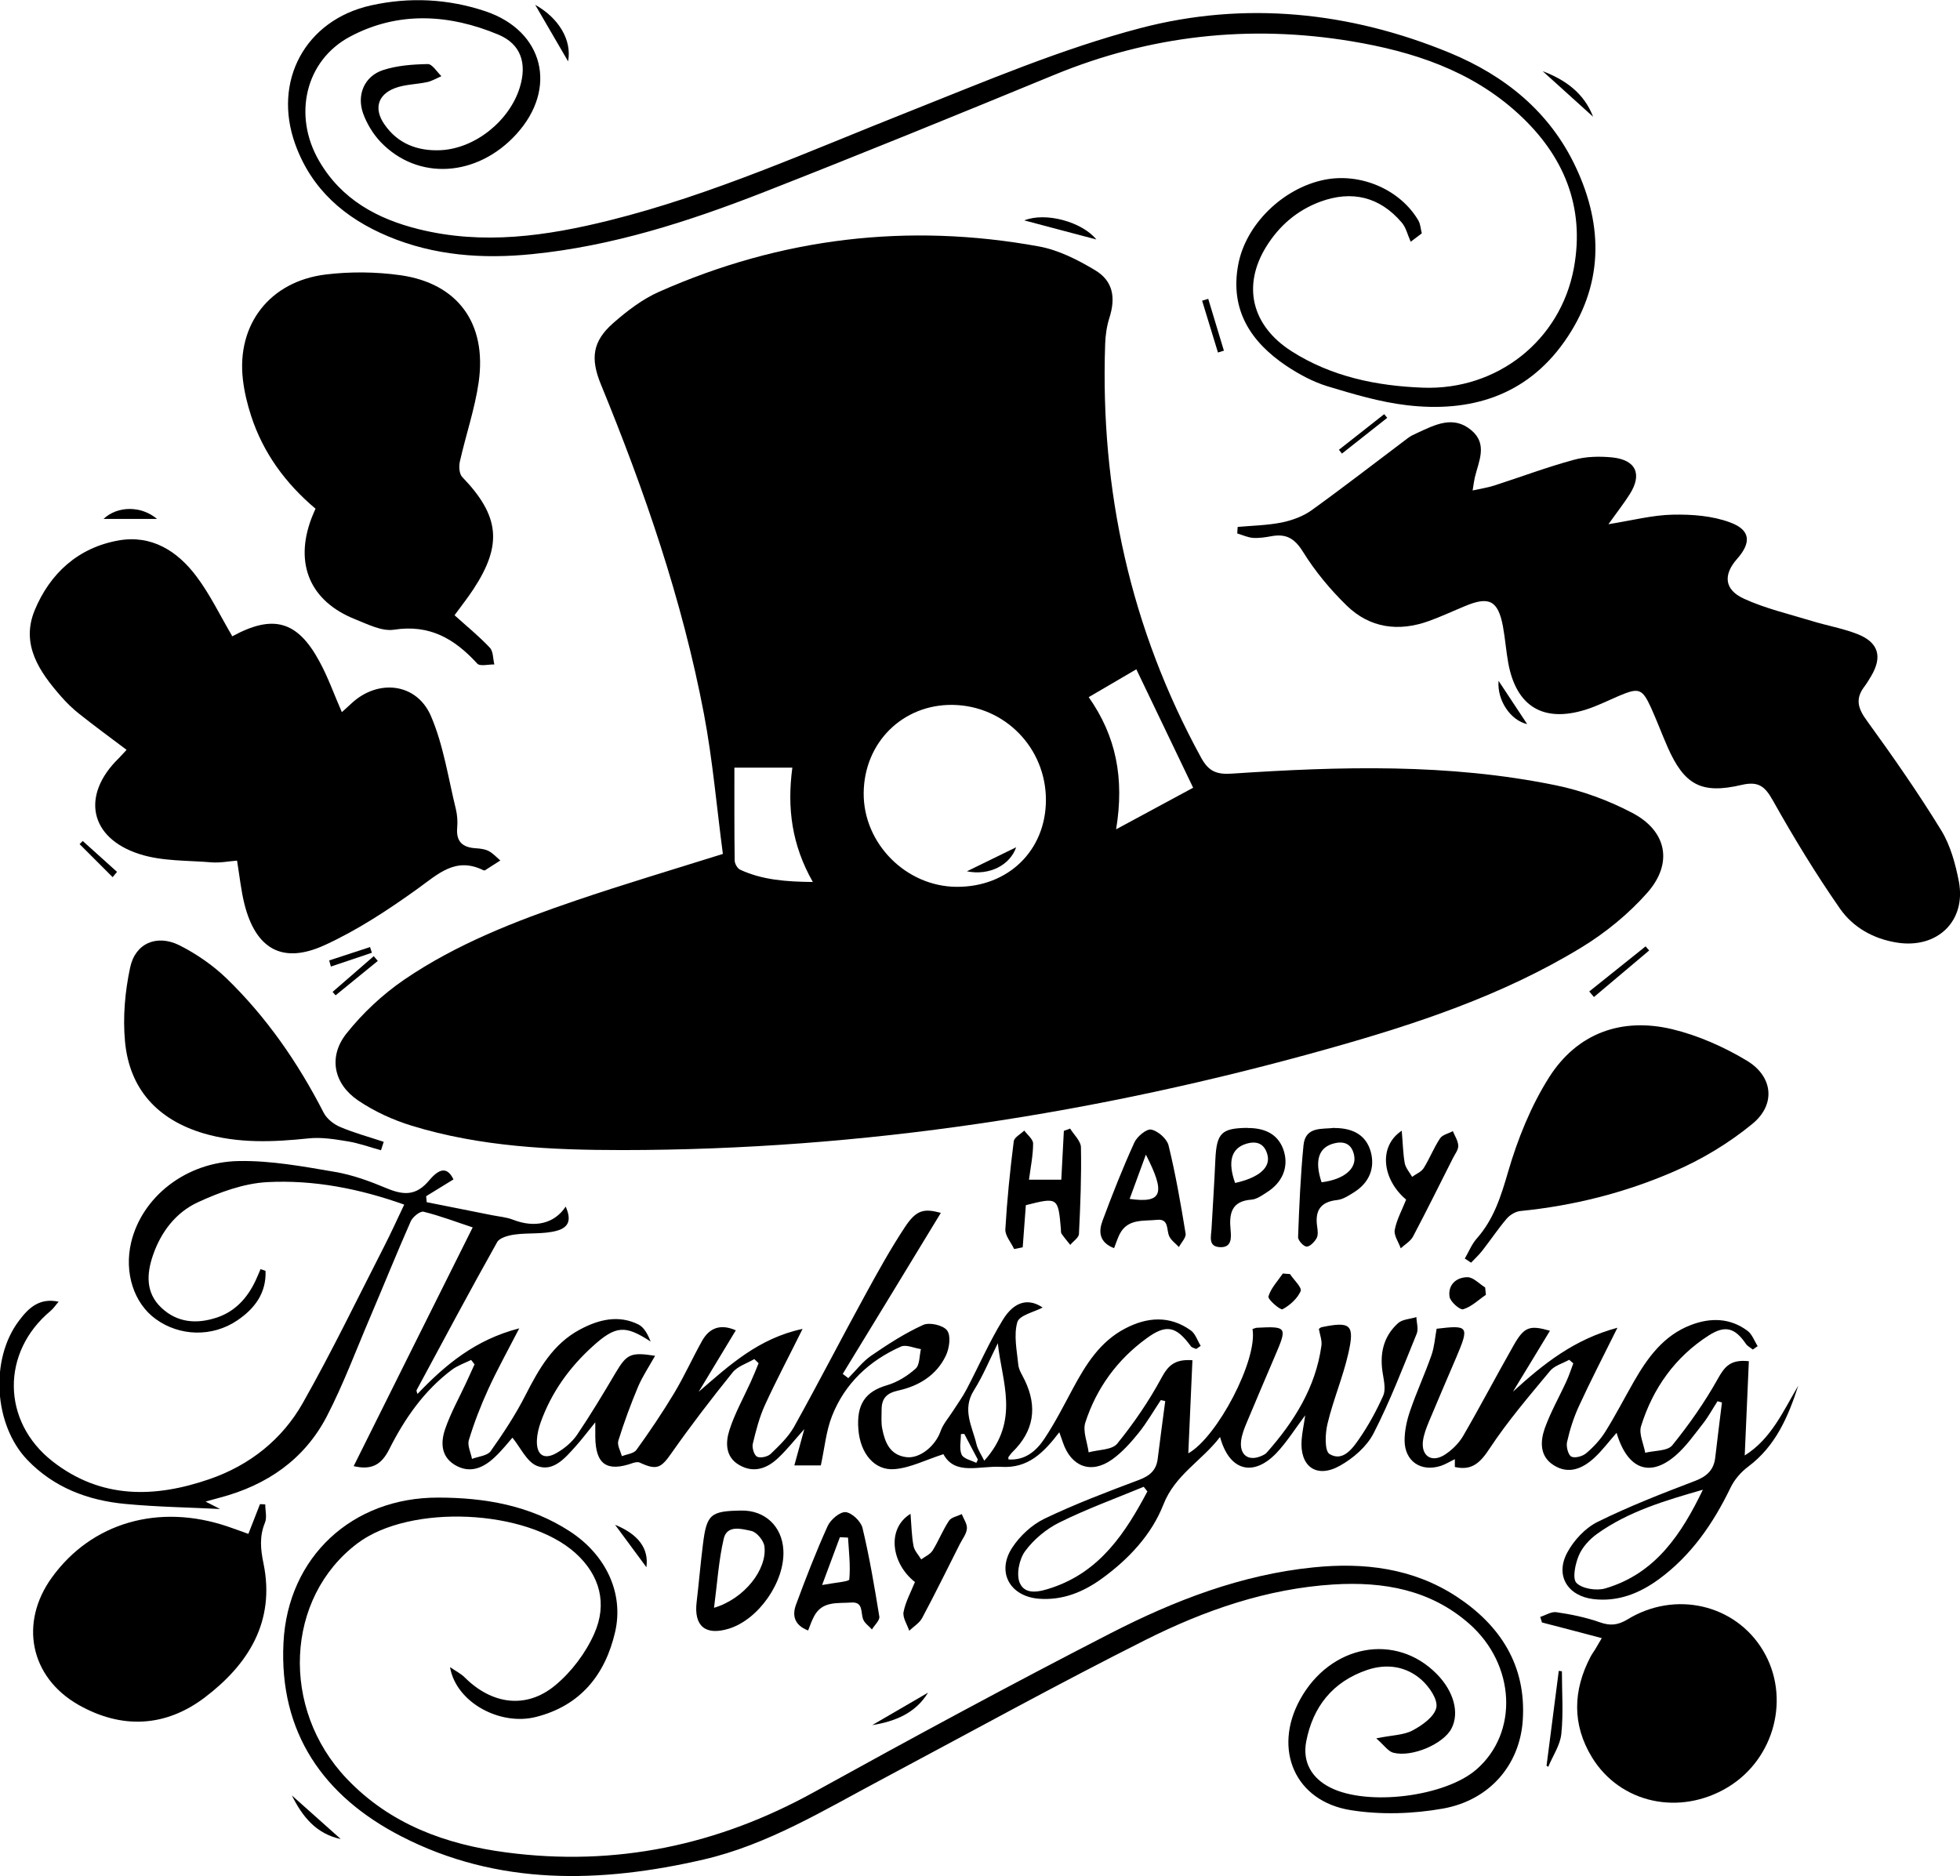<?xml version="1.0" encoding="UTF-8"?>
<svg id="_图层_2" data-name="图层 2" xmlns="http://www.w3.org/2000/svg" viewBox="0 0 137.66 131.77">
  <g id="_图层_2-2" data-name=" 图层 2">
    <g>
      <path d="M50.77,59.97c-.43-3.23-.71-6.56-1.33-9.83-1.52-7.99-4.16-15.64-7.24-23.15-.74-1.81-.59-3.01,.86-4.29,.98-.86,2.06-1.69,3.24-2.21,8.55-3.79,17.47-4.86,26.67-3.18,1.37,.25,2.71,.93,3.93,1.66,1.28,.76,1.47,1.93,1.02,3.35-.19,.59-.28,1.24-.3,1.86-.35,10.27,1.78,19.97,6.73,29.02,.52,.96,1.07,1.21,2.15,1.14,7.62-.51,15.24-.73,22.78,.82,1.85,.38,3.7,1.06,5.37,1.94,2.42,1.27,2.87,3.53,1.06,5.59-1.32,1.5-2.95,2.83-4.66,3.87-5.5,3.35-11.57,5.36-17.72,7.09-16.22,4.56-32.73,7.12-49.6,7.13-4.99,0-9.99-.23-14.81-1.71-1.31-.4-2.62-1-3.76-1.77-1.72-1.16-2.12-3.06-.84-4.69,1.14-1.44,2.55-2.76,4.07-3.8,3.68-2.51,7.83-4.12,12.03-5.55,3.32-1.13,6.68-2.13,10.38-3.29Zm22.69-3.78c0-3.67-2.9-6.63-6.56-6.68-3.5-.04-6.21,2.64-6.24,6.19-.03,3.54,2.97,6.57,6.53,6.59,3.62,.02,6.26-2.55,6.27-6.09Zm3-7.23c1.93,2.74,2.52,5.7,1.93,9.29,2.03-1.1,3.77-2.04,5.41-2.92-1.42-2.96-2.7-5.63-3.99-8.32-1.08,.63-2.14,1.25-3.35,1.96Zm-24.88,4.96c0,2.16-.01,4.34,.02,6.52,0,.22,.19,.56,.39,.65,1.56,.72,3.22,.84,5.1,.86-1.48-2.6-1.82-5.2-1.44-8.03h-4.06Z"/>
      <path d="M112.97,36.82c1.68-.27,3.09-.64,4.5-.67,1.36-.03,2.81,.08,4.06,.55,1.43,.53,1.48,1.42,.47,2.56-.98,1.11-.9,2.16,.48,2.79,1.5,.69,3.15,1.07,4.75,1.56,1.07,.33,2.18,.52,3.21,.92,1.49,.58,1.79,1.58,.99,2.94-.16,.28-.33,.55-.52,.8-.62,.85-.4,1.52,.21,2.35,1.82,2.51,3.6,5.06,5.22,7.7,.65,1.06,1,2.36,1.24,3.59,.53,2.78-1.51,4.74-4.33,4.3-1.67-.26-3.1-1.07-4.02-2.39-1.7-2.44-3.25-4.99-4.71-7.59-.56-1-1.01-1.37-2.19-1.1-2.84,.67-4.03,0-5.2-2.64-.4-.91-.75-1.85-1.16-2.76-.63-1.38-.86-1.45-2.29-.84-.77,.33-1.52,.71-2.32,.96-2.96,.92-4.85-.22-5.42-3.24-.16-.86-.22-1.74-.38-2.61-.34-1.82-.97-2.14-2.66-1.43-.85,.35-1.68,.74-2.54,1.05-2.13,.77-4.15,.5-5.78-1.09-1.16-1.13-2.22-2.41-3.07-3.78-.59-.95-1.19-1.27-2.2-1.09-.43,.08-.88,.15-1.31,.12-.37-.03-.73-.2-1.1-.31,0-.15,.02-.31,.03-.46,1.03-.09,2.08-.11,3.09-.31,.73-.15,1.5-.43,2.1-.86,2.29-1.65,4.53-3.39,6.79-5.09,.19-.14,.41-.24,.63-.34,1.24-.57,2.53-1.26,3.8-.19,1.17,.98,.51,2.19,.24,3.33-.05,.23-.08,.46-.15,.9,.58-.13,1.07-.2,1.53-.35,1.86-.6,3.69-1.29,5.57-1.8,.86-.24,1.82-.26,2.72-.17,1.67,.18,2.1,1.19,1.21,2.59-.4,.63-.87,1.23-1.47,2.07Z"/>
      <path d="M8.88,52.66c-1.13-.85-2.22-1.65-3.28-2.49-.47-.37-.91-.79-1.3-1.24-1.53-1.74-2.85-3.65-1.87-6.05,1.07-2.6,3.06-4.42,5.9-4.92,2.32-.41,4.14,.75,5.47,2.53,.95,1.26,1.64,2.71,2.51,4.19-.12-.02-.03,.03,.03,0,2.84-1.54,4.55-1.08,6.09,1.77,.61,1.11,1.03,2.32,1.58,3.57,.23-.21,.45-.4,.66-.6,1.86-1.75,4.59-1.47,5.6,.88,.88,2.05,1.21,4.34,1.75,6.54,.1,.42,.13,.88,.09,1.31-.08,.97,.38,1.37,1.29,1.43,.32,.02,.66,.06,.93,.2,.3,.16,.54,.43,.81,.66-.36,.23-.72,.46-1.08,.69-.03,.02-.08,0-.12-.01-1.95-.96-3.18,.28-4.63,1.32-2.06,1.48-4.22,2.9-6.52,3.95-2.95,1.35-4.82,.27-5.62-2.88-.24-.96-.34-1.96-.52-3.06-.56,.04-1.19,.17-1.79,.12-1.7-.14-3.48-.07-5.06-.58-3.53-1.13-4.11-4.14-1.47-6.72,.19-.19,.37-.4,.55-.59Z"/>
      <path d="M18.65,89.27c.06,1.54-.75,2.64-1.98,3.47-1.75,1.19-4.05,1.13-5.73-.09-1.54-1.11-2.23-3.26-1.73-5.38,.75-3.17,3.82-5.66,7.57-5.72,2.24-.04,4.51,.38,6.73,.76,1.25,.21,2.47,.66,3.64,1.15,1.18,.49,2.07,.56,3-.56,.81-.96,1.31-.85,1.7-.06-.64,.39-1.28,.79-1.92,1.18,.01,.14,.03,.28,.04,.42,1.52,.3,3.05,.61,4.57,.91,.5,.1,1.02,.14,1.49,.32,1.53,.6,2.91,.28,3.7-.92,.39,.88,.28,1.45-.64,1.7-.93,.25-1.96,.13-2.93,.26-.44,.06-1.06,.22-1.24,.53-1.93,3.44-3.79,6.93-5.66,10.4-.03,.05,.03,.14,.06,.27,1.95-2.04,4.05-3.81,7.15-4.61-.83,1.61-1.56,2.92-2.18,4.28-.53,1.16-.99,2.35-1.36,3.57-.12,.38,.14,.88,.22,1.32,.45-.17,1.08-.22,1.31-.54,.89-1.26,1.75-2.56,2.45-3.94,.94-1.84,1.93-3.6,3.83-4.61,1.31-.7,2.71-1.05,4.12-.34,.4,.21,.65,.72,.84,1.19-1.79-1.17-2.45-1.14-4.09,.35-1.62,1.47-2.87,3.21-3.62,5.28-.15,.41-.26,.85-.28,1.28-.05,1.06,.5,1.44,1.41,.9,.54-.31,1.06-.75,1.41-1.26,.96-1.42,1.84-2.89,2.71-4.36,.78-1.31,1.05-1.46,2.77-1.19-.42,.75-.87,1.42-1.19,2.16-.52,1.24-.99,2.51-1.39,3.8-.1,.31,.15,.73,.25,1.09,.35-.14,.83-.18,1.02-.44,.93-1.29,1.82-2.61,2.64-3.97,.72-1.2,1.29-2.47,1.97-3.69,.53-.94,1.32-1.2,2.37-.74-.88,1.46-1.75,2.89-2.61,4.32,2.16-1.87,4.21-3.76,7.3-4.42-.96,1.94-1.86,3.63-2.65,5.36-.39,.86-.63,1.8-.85,2.72-.06,.28,.1,.8,.31,.9,.24,.11,.75,0,.96-.21,.6-.58,1.23-1.18,1.63-1.89,1.71-3.07,3.31-6.19,5-9.27,.88-1.61,1.77-3.22,2.78-4.75,.81-1.23,1.34-1.33,2.53-1.01-2.27,3.74-4.58,7.53-6.89,11.31,.13,.1,.26,.2,.39,.3,.53-.53,1-1.16,1.61-1.58,1.17-.8,2.37-1.58,3.65-2.16,.44-.2,1.41,.02,1.68,.39,.28,.37,.16,1.24-.08,1.75-.65,1.39-1.9,2.15-3.35,2.47-.83,.18-1.17,.56-1.17,1.35,0,.44-.04,.89,.04,1.31,.19,.98,.54,1.88,1.71,2.02,.96,.11,2.04-.81,2.39-1.82,.18-.52,.59-.97,.89-1.45,.32-.5,.67-.98,.94-1.5,.85-1.62,1.59-3.32,2.54-4.87,.83-1.36,1.85-1.52,2.8-.87-.58,.31-1.64,.54-1.78,1.03-.26,.92-.03,1.99,.07,2.99,.04,.38,.29,.74,.46,1.1,.9,1.88,.63,3.56-.86,5.02-.11,.11-.2,.24-.29,.36-.02,.03,0,.08,0,.17,1.18,.08,1.97-.61,2.54-1.48,.75-1.13,1.36-2.34,2-3.53,.9-1.67,1.89-3.26,3.64-4.18,1.56-.82,3.14-.94,4.63,.13,.32,.23,.46,.71,.69,1.08l-.31,.22c-.13-.06-.31-.09-.38-.19-1.03-1.41-1.72-1.58-3.12-.55-2.06,1.5-3.51,3.5-4.29,5.9-.2,.61,.14,1.39,.23,2.1,.68-.19,1.63-.16,2-.6,1.17-1.44,2.23-2.99,3.11-4.62,.46-.85,.91-1.34,2.18-1.25-.1,2.19-.19,4.39-.29,6.54,2.03-1.13,4.88-6.56,4.51-8.73,.1-.03,.2-.08,.3-.09,2.11-.11,2.15-.05,1.3,1.93-.67,1.58-1.35,3.15-2.01,4.74-.17,.4-.33,.82-.39,1.25-.13,1.04,.54,1.5,1.48,1.06,.11-.05,.22-.11,.3-.19,1.93-2.18,3.45-4.58,3.86-7.53,.05-.37-.11-.78-.18-1.18,.06-.04,.12-.1,.19-.12,2.04-.42,2.34-.19,1.88,1.84-.38,1.67-1.06,3.26-1.46,4.93-.17,.69-.22,1.92,.14,2.14,.93,.56,1.61-.38,2.09-1.08,.65-.94,1.21-1.97,1.68-3.02,.18-.41,.06-1-.02-1.49-.25-1.39,0-2.65,1.07-3.61,.3-.27,.85-.28,1.28-.42,.01,.39,.16,.84,.02,1.17-.96,2.36-1.87,4.74-3.03,7-.48,.93-1.43,1.75-2.36,2.27-1.66,.93-2.84,.04-2.69-1.83,.04-.53,.16-1.06,.25-1.71-.72,.96-1.29,1.88-2.02,2.65-1.64,1.71-3.32,1.25-3.96-1.13-1.28,1.68-3.16,2.65-3.98,4.75-.83,2.12-2.44,3.83-4.31,5.19-1.32,.96-2.79,1.56-4.47,1.42-2.01-.18-2.95-1.88-1.84-3.58,.54-.83,1.38-1.61,2.27-2.04,2.15-1.03,4.39-1.88,6.63-2.72,.77-.29,1.22-.68,1.32-1.48,.17-1.35,.35-2.71,.53-4.06l-.31-.07c-.52,.78-.99,1.6-1.57,2.32-.55,.68-1.15,1.35-1.85,1.85-1.47,1.05-2.88,.52-3.46-1.2-.06-.18-.13-.36-.25-.71-1.09,1.42-2.18,2.55-4.08,2.43-1.54-.09-3.24,.63-4.06-.89-1.25,.4-2.32,.96-3.43,1.05-1.42,.12-2.41-1.12-2.54-2.77-.15-1.8,.5-2.68,2-3.12,.73-.21,1.45-.66,2.02-1.17,.29-.26,.26-.9,.37-1.37-.47-.07-1.04-.34-1.4-.18-2.23,.99-3.94,2.59-4.84,4.87-.42,1.06-.52,2.24-.79,3.48h-1.86c.22-.81,.44-1.59,.7-2.55-.7,.78-1.22,1.45-1.84,2.03-.78,.74-1.72,1.08-2.73,.49-.98-.56-.97-1.58-.69-2.45,.37-1.16,.98-2.25,1.49-3.37,.2-.44,.38-.88,.56-1.33-.1-.1-.2-.19-.3-.29-.51,.3-1.17,.5-1.52,.93-1.49,1.85-2.94,3.74-4.31,5.69-.72,1.03-1.02,1.21-2.22,.65-.13-.06-.33-.02-.48,.03-1.83,.65-2.62,.1-2.64-1.84,0-.26,0-.52,0-1.02-.56,.69-.96,1.22-1.4,1.71-.73,.81-1.56,1.8-2.7,1.35-.72-.29-1.15-1.29-1.72-1.98-.28,.32-.72,.88-1.23,1.36-.81,.77-1.76,1.19-2.82,.55-1-.61-.99-1.63-.66-2.56,.39-1.12,.98-2.17,1.48-3.25,.19-.42,.38-.83,.57-1.25-.08-.1-.16-.21-.24-.31-.45,.22-.94,.39-1.34,.68-1.96,1.47-3.33,3.44-4.41,5.59-.54,1.07-1.21,1.49-2.5,1.19,2.78-5.59,5.55-11.14,8.36-16.77-1.13-.37-2.27-.81-3.45-1.1-.24-.06-.76,.36-.9,.67-.98,2.22-1.89,4.48-2.84,6.71-1,2.34-1.89,4.74-3.06,7-1.58,3.03-4.21,4.83-7.5,5.7-.31,.08-.61,.17-1.01,.28,.49,.25,.89,.45,1.02,.52-2.09-.11-4.41-.14-6.7-.36-2.6-.25-4.98-1.15-6.84-3.09-2.35-2.45-2.64-7.06-.59-9.77,.65-.87,1.42-1.64,2.79-1.34-.19,.21-.35,.46-.56,.64-3.49,2.9-3.46,7.77,.14,10.58,3.4,2.65,7.17,2.57,11.02,1.24,2.81-.97,5.1-2.78,6.55-5.35,2.04-3.6,3.84-7.34,5.73-11.03,.47-.92,.9-1.87,1.39-2.9-3.14-1.12-6.35-1.75-9.62-1.58-1.65,.09-3.34,.71-4.86,1.41-1.55,.71-2.61,2.09-3.17,3.74-.45,1.31-.51,2.63,.59,3.67,1.13,1.07,2.5,1.16,3.91,.69,1.28-.43,2.13-1.37,2.7-2.57,.13-.27,.24-.55,.36-.83,.11,.04,.21,.07,.32,.11Zm61.93,15.48c-.08-.11-.17-.21-.25-.32-1.98,.82-3.99,1.55-5.91,2.5-.93,.46-1.81,1.19-2.42,2.02-.42,.57-.64,1.66-.37,2.25,.4,.88,1.45,.59,2.25,.32,3.39-1.14,5.16-3.85,6.71-6.77Zm-10.49-10.42c-.56,1.11-1.03,2.28-1.69,3.33-.85,1.35-.11,2.54,.18,3.77,.1,.41,.36,.78,.55,1.17,2.55-2.83,1.22-5.57,.95-8.27Zm-2.37,6.39c-.08,0-.15,0-.23,.01,0,.49-.13,1.03,.05,1.44,.13,.29,.67,.4,1.03,.58,.04-.08,.07-.15,.11-.23-.32-.6-.64-1.2-.95-1.8Z"/>
      <path d="M31.91,43.2c.86,.78,1.73,1.48,2.49,2.29,.25,.26,.22,.78,.32,1.18-.41-.01-1.01,.15-1.2-.06-1.59-1.74-3.34-2.77-5.85-2.38-.86,.13-1.86-.39-2.74-.74-3.15-1.26-4.26-3.88-3.06-7.07,.08-.22,.18-.43,.29-.69-2.11-1.78-3.67-3.91-4.52-6.51-.27-.83-.48-1.69-.58-2.56-.45-3.86,1.88-6.9,5.82-7.38,1.72-.21,3.52-.19,5.24,.05,4.03,.57,6.09,3.38,5.5,7.51-.27,1.88-.9,3.71-1.32,5.57-.08,.35-.05,.88,.17,1.1,2.62,2.72,2.84,4.75,.77,7.89-.37,.56-.79,1.1-1.32,1.82Z"/>
      <path d="M99.06,16.93c-.2-.44-.31-.96-.62-1.31-1.54-1.8-3.49-2.27-5.72-1.45-1.63,.61-2.88,1.69-3.79,3.16-1.69,2.74-1.03,5.54,1.78,7.34,2.81,1.79,5.98,2.44,9.24,2.56,5.21,.19,9.65-3.32,10.59-8.4,.8-4.33-.73-7.95-3.92-10.86-3.3-3.02-7.38-4.35-11.69-5.07-7.18-1.19-14.14-.42-20.89,2.36-6.82,2.81-13.66,5.6-20.53,8.29-5.21,2.03-10.53,3.74-16.14,4.3-3.46,.35-6.87,.11-10.11-1.25-3.03-1.27-5.37-3.28-6.52-6.46-1.61-4.44,.7-8.73,5.31-9.76,2.7-.6,5.41-.47,8.04,.41,4.11,1.38,5.1,5.43,2.17,8.64-2.75,3.01-6.91,3.28-9.53,.54-.53-.56-.97-1.29-1.23-2.01-.46-1.31,.1-2.6,1.38-3.03,1-.33,2.1-.41,3.17-.43,.31,0,.64,.55,.95,.85-.32,.14-.64,.33-.97,.41-.77,.17-1.6,.16-2.32,.44-1.2,.47-1.45,1.46-.72,2.52,.94,1.38,2.35,1.9,3.94,1.83,2.45-.11,4.87-2.08,5.58-4.42,.51-1.67,.09-3.03-1.51-3.7-3.45-1.44-7.03-1.66-10.41,.14-3.16,1.68-4.03,5.55-2.18,8.73,1.57,2.71,4.09,4.08,7.01,4.8,4.51,1.12,8.96,.48,13.38-.62,7.27-1.81,14.08-4.89,21.01-7.63,5.37-2.13,10.73-4.42,16.3-5.88,7.31-1.91,14.68-1.16,21.71,1.74,3.87,1.6,7.03,4.14,8.85,8.02,1.98,4.2,1.94,8.39-.8,12.27-2.69,3.81-6.61,4.99-11.07,4.46-1.88-.22-3.75-.78-5.57-1.33-1.01-.31-1.99-.84-2.88-1.43-2.5-1.68-3.97-3.92-3.39-7.08,.51-2.83,3.12-5.39,6.04-5.99,2.54-.52,5.34,.67,6.62,2.86,.15,.26,.16,.6,.24,.9-.26,.2-.52,.39-.78,.59Z"/>
      <path d="M31.63,117.11c.34,.24,.73,.43,1.02,.72,1.89,1.88,4.3,2.24,6.34,.55,1.15-.95,2.15-2.28,2.75-3.64,.92-2.07,.42-4.08-1.32-5.65-3.44-3.1-11.62-3.47-15.31-.69-5.08,3.82-5.44,11.62-.75,16.54,3.04,3.19,6.93,4.61,11.18,5.17,7.7,1.02,14.89-.5,21.68-4.26,6.88-3.8,13.79-7.54,20.78-11.13,4.48-2.3,9.18-4.12,14.26-4.63,3.54-.36,6.96,.05,10.01,2.03,3.12,2.04,4.94,4.88,4.68,8.72-.21,3.12-2.32,5.6-5.59,6.19-2.12,.38-4.4,.45-6.51,.11-3.91-.63-5.45-4.27-3.55-7.75,2.13-3.89,6.74-4.75,9.63-1.79,1.18,1.21,1.58,2.7,1.02,3.8-.55,1.08-2.76,2.05-4.09,1.71-.36-.09-.64-.52-1.2-1.01,1.12-.23,1.93-.22,2.56-.56,.68-.36,1.53-.97,1.66-1.6,.12-.57-.5-1.47-1.04-1.95-1.08-.96-2.45-1.16-3.83-.69-2.4,.82-3.8,2.57-4.27,5.03-.27,1.43,.38,2.57,1.7,3.23,2.62,1.32,8.05,.64,10.25-1.27,2.98-2.58,2.76-7.37-.5-10.24-2.73-2.4-6.03-2.97-9.51-2.76-4.7,.29-9.09,1.82-13.23,3.9-6.23,3.13-12.35,6.51-18.51,9.79-4.05,2.15-8.02,4.59-12.52,5.63-7.22,1.67-14.46,1.87-21.26-1.64-5.43-2.8-8.57-7.26-8.25-13.59,.3-6.02,4.83-10.2,10.85-10.19,3.27,0,6.45,.54,9.26,2.37,2.55,1.66,3.81,4.36,3.18,7.08-.7,3.02-2.46,5.18-5.57,5.96-2.49,.63-5.58-1-6.02-3.48Z"/>
      <path d="M17.44,107.75c.29-.74,.55-1.42,.82-2.1,.12,0,.24,.01,.37,.02,0,.43,.13,.91-.02,1.28-.4,.97-.31,1.88-.1,2.88,.83,4.07-1.07,7.08-4.13,9.4-2.76,2.09-5.84,2.24-8.88,.51-3.39-1.94-4.15-5.75-1.87-8.92,2.79-3.88,7.53-5.25,12.39-3.59,.45,.15,.89,.32,1.43,.51Z"/>
      <path d="M102.88,88.4c.28-.48,.49-1.02,.85-1.42,1.19-1.35,1.69-2.95,2.19-4.67,.67-2.3,1.6-4.62,2.88-6.64,1.97-3.1,5.08-4.23,8.65-3.38,1.82,.44,3.63,1.24,5.24,2.21,1.83,1.1,2.05,3.06,.41,4.42-1.66,1.37-3.59,2.53-5.57,3.38-3.41,1.48-7.02,2.39-10.74,2.76-.34,.03-.74,.27-.97,.54-.62,.73-1.15,1.53-1.74,2.28-.23,.29-.51,.54-.76,.81-.15-.1-.29-.2-.44-.29Z"/>
      <path d="M108.18,113.57c.38-.12,.79-.39,1.14-.33,1.02,.15,2.05,.36,3.02,.7,.73,.26,1.26,.23,1.96-.19,3.36-2.06,7.58-1.06,9.52,2.17,1.96,3.26,.84,7.61-2.46,9.61-3.38,2.04-7.56,1.15-9.55-2.1-1.4-2.3-1.34-4.69-.1-7.06,.11-.21,.26-.4,.38-.61,.1-.16,.19-.33,.41-.7-1.48-.39-2.84-.75-4.2-1.1-.04-.13-.08-.25-.12-.38Z"/>
      <path d="M26.75,80.79c-.77-.21-1.53-.49-2.31-.62-.92-.15-1.87-.31-2.78-.21-2.48,.26-4.93,.36-7.35-.35-3.23-.96-5.22-3.1-5.53-6.46-.16-1.71,0-3.51,.36-5.19,.36-1.71,1.87-2.35,3.45-1.57,1.19,.6,2.34,1.39,3.3,2.31,2.83,2.74,5.04,5.94,6.84,9.45,.22,.43,.71,.82,1.17,1.01,.99,.42,2.03,.7,3.05,1.04-.06,.2-.13,.4-.19,.59Z"/>
      <path d="M113.6,93.26c-1.01,2.04-1.91,3.77-2.72,5.54-.36,.79-.63,1.64-.82,2.49-.07,.32,.08,.9,.3,1.02,.25,.13,.8-.02,1.05-.24,.51-.43,.99-.95,1.34-1.51,.72-1.15,1.34-2.36,2.01-3.53,.97-1.69,2.09-3.23,3.99-3.96,1.38-.53,2.75-.51,3.98,.4,.33,.24,.48,.71,.72,1.08-.11,.08-.22,.16-.34,.24-.16-.13-.37-.23-.48-.39-.77-1.13-1.45-1.34-2.6-.61-2.38,1.52-3.94,3.72-4.77,6.38-.17,.54,.18,1.24,.29,1.87,.65-.16,1.56-.11,1.9-.52,1.19-1.47,2.29-3.04,3.21-4.69,.47-.84,.88-1.36,2.17-1.22-.1,2.17-.19,4.37-.29,6.62,1.86-1.16,2.7-3.11,3.76-4.9-.71,2.19-1.59,4.24-3.51,5.68-.51,.38-.98,.92-1.25,1.49-1.22,2.52-2.76,4.76-5.04,6.43-1.36,.99-2.86,1.59-4.58,1.39-1.81-.21-2.71-1.65-1.85-3.26,.46-.86,1.26-1.73,2.13-2.16,2.2-1.09,4.51-1.99,6.82-2.87,.85-.32,1.35-.77,1.45-1.66,.15-1.29,.31-2.57,.47-3.86l-.31-.09c-.35,.54-.66,1.12-1.06,1.62-.59,.75-1.15,1.55-1.86,2.17-1.83,1.6-3.41,1-4.17-1.57-.54,.61-1.01,1.25-1.58,1.77-.81,.74-1.78,1.17-2.83,.51-.99-.62-.96-1.65-.64-2.58,.41-1.15,1.03-2.23,1.54-3.35,.18-.4,.32-.82,.47-1.23-.1-.08-.19-.16-.29-.25-.46,.26-1.04,.41-1.35,.79-1.47,1.77-2.97,3.52-4.23,5.43-.65,.99-1.24,1.59-2.45,1.31v-.55c-.35,.17-.65,.36-.98,.47-1.39,.45-2.54-.31-2.55-1.78,0-.7,.16-1.43,.39-2.09,.45-1.32,1.04-2.59,1.5-3.91,.2-.57,.24-1.19,.36-1.85,2.24-.27,2.31-.18,1.38,2.01-.64,1.5-1.29,3-1.92,4.51-.18,.44-.36,.9-.42,1.36-.13,1.03,.58,1.54,1.48,1,.52-.32,1.02-.81,1.33-1.33,1.22-2.1,2.35-4.26,3.55-6.37,.75-1.32,1.12-1.45,2.56-1.04-.87,1.43-1.73,2.86-2.6,4.28,2.13-1.94,4.28-3.67,7.34-4.49Zm5.99,11.38c-2.61,.75-5.2,1.51-7.41,3.09-.53,.38-1.04,.93-1.29,1.52-.25,.59-.47,1.62-.17,1.93,.4,.41,1.4,.57,2.02,.39,3.53-1.03,5.36-3.82,6.86-6.93Z"/>
      <path d="M52.06,106.1c1.66-.03,2.87,1.1,2.96,2.78,.12,2.21-1.74,4.88-3.84,5.52-1.64,.5-2.46-.19-2.25-1.89,.16-1.34,.27-2.69,.44-4.03,.26-2.12,.53-2.35,2.7-2.38Zm-1.91,6.83c2.13-.63,3.74-2.7,3.54-4.31-.05-.41-.54-1.01-.93-1.09-.66-.14-1.7-.45-1.93,.55-.35,1.51-.45,3.08-.68,4.85Z"/>
      <path d="M71.22,87.72c-.21-.46-.63-.92-.61-1.37,.12-2.07,.33-4.13,.59-6.18,.03-.28,.48-.51,.74-.76,.22,.3,.62,.61,.62,.91,0,.82-.17,1.64-.29,2.54h2.27c.06-1.19,.12-2.31,.18-3.43,.15-.05,.3-.11,.44-.16,.27,.44,.76,.88,.76,1.33,.04,2.02-.04,4.05-.14,6.07-.01,.26-.4,.51-.61,.77-.21-.26-.42-.51-.61-.78-.06-.09-.04-.23-.05-.35-.19-2.21-.22-2.23-2.46-1.66-.07,.98-.15,1.97-.22,2.96-.2,.04-.4,.08-.6,.12Z"/>
      <path d="M56.75,114.52c-.98-.38-1.11-1.07-.85-1.79,.69-1.87,1.41-3.73,2.23-5.54,.2-.45,.86-1.01,1.26-.98,.44,.04,1.08,.65,1.19,1.12,.49,2.05,.84,4.13,1.18,6.22,.04,.26-.34,.6-.52,.9-.21-.24-.52-.44-.62-.72-.18-.48,.03-1.23-.83-1.17-.96,.07-2.05-.13-2.62,.98-.16,.3-.27,.62-.41,.98Zm2.82-6.52l-.58-.03c-.37,1-.74,2-1.25,3.36,.9-.17,1.9-.24,1.91-.39,.09-.97-.03-1.96-.09-2.94Z"/>
      <path d="M78.25,87.67c-1.07-.41-1.09-1.18-.82-1.91,.69-1.86,1.42-3.71,2.24-5.51,.19-.42,.85-.97,1.18-.91,.47,.09,1.1,.64,1.22,1.1,.5,2.04,.86,4.12,1.2,6.2,.05,.28-.3,.63-.47,.95-.23-.25-.55-.47-.68-.76-.21-.46,0-1.24-.86-1.15-.95,.1-2.05-.1-2.62,1-.15,.3-.25,.63-.39,.98Zm2.23-6.57c-.37,1.02-.75,2.04-1.14,3.11,2.29,.32,2.55-.36,1.14-3.11Z"/>
      <path d="M87.62,79.23c1.38-.01,2.25,.56,2.57,1.68,.31,1.1-.13,2.16-1.22,2.84-.33,.21-.7,.48-1.06,.51-1.43,.1-1.59,.98-1.48,2.13,.05,.55,.09,1.24-.73,1.21-.86-.03-.64-.74-.61-1.27,.09-1.62,.2-3.25,.27-4.87,.09-1.88,.42-2.22,2.27-2.24Zm-.87,3.86c1.71-.38,2.52-1.11,2.26-2.01-.22-.78-.77-.96-1.49-.74-1.04,.32-1.31,1.25-.77,2.76Z"/>
      <path d="M93.72,79.23c1.4,0,2.24,.57,2.55,1.65,.32,1.15-.09,2.19-1.18,2.87-.37,.23-.77,.5-1.19,.54-1.18,.13-1.55,.77-1.39,1.86,.04,.27,.08,.61-.04,.82-.15,.26-.47,.6-.7,.59-.22-.01-.61-.44-.6-.67,.08-2.15,.17-4.3,.38-6.44,.13-1.36,1.32-1.12,2.17-1.23Zm-.89,3.81c1.54-.19,2.46-.94,2.28-1.87-.15-.79-.66-1.05-1.41-.86-1.09,.27-1.39,1.21-.88,2.73Z"/>
      <path d="M63.95,106.32c.07,.88,.08,1.58,.21,2.26,.06,.34,.35,.63,.54,.95,.27-.2,.63-.35,.8-.62,.42-.67,.71-1.43,1.15-2.09,.16-.25,.59-.32,.9-.47,.13,.34,.39,.69,.36,1.02-.03,.37-.31,.72-.49,1.07-.88,1.74-1.73,3.48-2.65,5.2-.19,.36-.6,.6-.91,.9-.15-.44-.47-.92-.4-1.31,.14-.73,.52-1.41,.8-2.11-1.67-1.31-2-3.76-.31-4.79Z"/>
      <path d="M98.45,79.42c.08,.89,.09,1.59,.21,2.27,.06,.34,.34,.65,.52,.97,.27-.2,.64-.34,.81-.61,.42-.67,.71-1.43,1.15-2.09,.17-.26,.6-.34,.9-.51,.14,.34,.37,.68,.38,1.03,.01,.28-.23,.58-.37,.86-.93,1.84-1.85,3.7-2.81,5.52-.18,.33-.57,.55-.86,.82-.15-.44-.5-.91-.42-1.3,.14-.73,.52-1.41,.8-2.12-1.67-1.4-1.98-3.73-.31-4.84Z"/>
      <path d="M104.37,90.94c-.53,.36-1.01,.84-1.6,1.02-.23,.07-.9-.52-.96-.87-.13-.84,.47-1.38,1.26-1.38,.41,0,.83,.47,1.24,.72,.02,.17,.03,.34,.05,.51Z"/>
      <path d="M90.61,89.5c.27,.41,.85,.94,.74,1.19-.23,.52-.75,.99-1.27,1.27-.15,.08-1.05-.69-.99-.9,.17-.58,.65-1.08,1.01-1.61,.17,.01,.34,.03,.51,.04Z"/>
      <path d="M108.62,124.03c.29-2.22,.57-4.45,.86-6.67,.07,.01,.15,.02,.22,.03,0,1.47,.11,2.94-.04,4.39-.08,.8-.6,1.55-.92,2.32-.04-.03-.08-.05-.12-.08Z"/>
      <path d="M71.94,15.48c1.52-.61,4.08,.12,5.06,1.34-1.61-.43-3.35-.88-5.06-1.34Z"/>
      <path d="M37.59,.34c1.65,.92,2.59,2.48,2.31,3.97-.78-1.35-1.59-2.73-2.31-3.97Z"/>
      <path d="M23.93,129.17c-1.72-.36-2.69-1.57-3.43-3.06,1.14,1.02,2.28,2.04,3.43,3.06Z"/>
      <path d="M115.83,66.76c-1.29,1.09-2.58,2.18-3.88,3.27-.11-.13-.22-.26-.33-.39,1.32-1.06,2.64-2.12,3.96-3.17,.08,.1,.16,.2,.25,.29Z"/>
      <path d="M65.18,118.89c-.88,1.44-2.3,2.02-3.92,2.28,1.31-.76,2.62-1.52,3.92-2.28Z"/>
      <path d="M108.35,5c1.62,.61,2.92,1.57,3.54,3.2-1.19-1.07-2.37-2.14-3.54-3.2Z"/>
      <path d="M85.54,24.75c-.37-1.21-.74-2.42-1.11-3.63,.14-.04,.29-.09,.43-.13,.37,1.21,.73,2.42,1.1,3.64l-.42,.13Z"/>
      <path d="M43.2,107.1c1.64,.67,2.38,1.67,2.2,2.98-.73-.98-1.45-1.97-2.2-2.98Z"/>
      <path d="M11.03,36.45h-3.76c.98-.93,2.65-.94,3.76,0Z"/>
      <path d="M105.25,47.82c.72,1.08,1.38,2.08,2.01,3.04-1.15-.25-2.12-1.65-2.01-3.04Z"/>
      <path d="M97.43,29.35c-1.06,.84-2.12,1.67-3.18,2.51l-.21-.27c1.06-.83,2.12-1.67,3.18-2.5,.07,.09,.14,.18,.21,.26Z"/>
      <path d="M26.54,67.49c-.99,.81-1.98,1.61-2.97,2.42-.07-.08-.14-.16-.21-.24,.96-.84,1.93-1.67,2.89-2.51,.09,.11,.19,.22,.28,.33Z"/>
      <path d="M23.12,67.46c.96-.31,1.91-.63,2.87-.94,.04,.13,.09,.27,.13,.4-.96,.32-1.92,.65-2.88,.97-.04-.14-.08-.28-.12-.43Z"/>
      <path d="M7.91,61.61c-.77-.77-1.55-1.55-2.32-2.32,.07-.07,.15-.15,.22-.22,.8,.72,1.61,1.45,2.41,2.17-.1,.12-.21,.25-.31,.37Z"/>
      <path d="M67.91,61.2c1.24-.61,2.37-1.16,3.46-1.69-.43,1.25-1.87,2.01-3.46,1.69Z"/>
    </g>
  </g>
</svg>